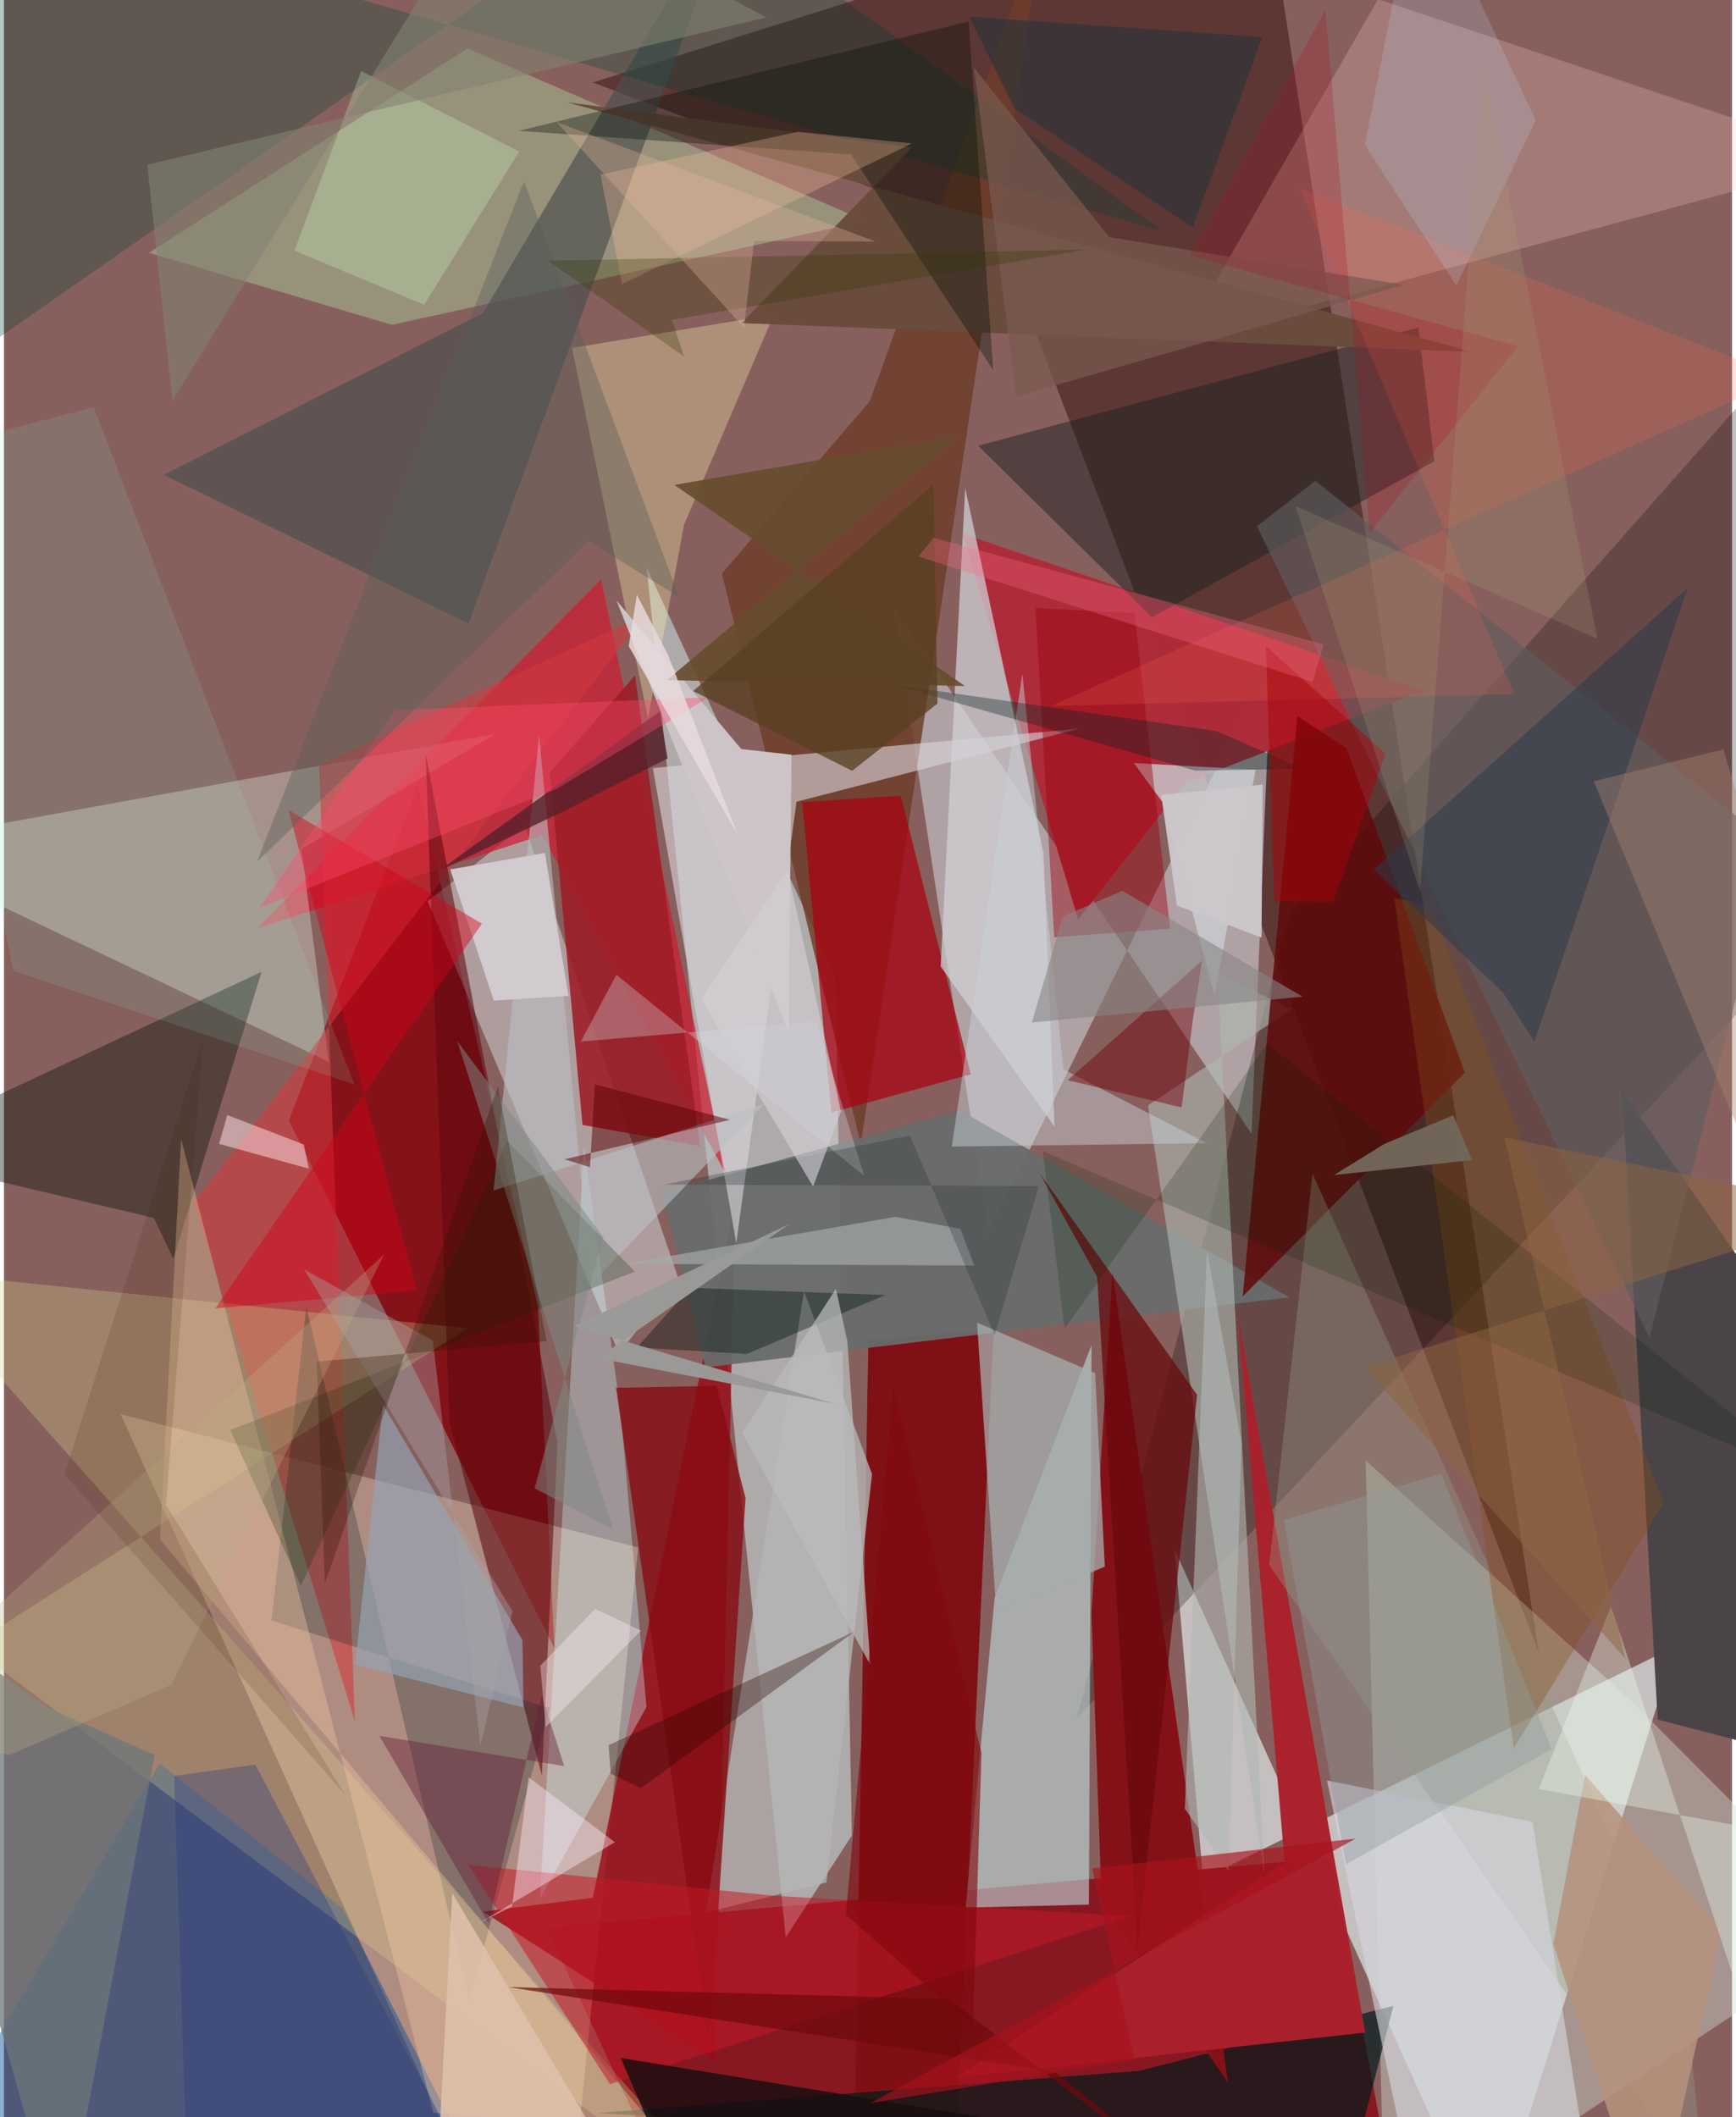 <svg xmlns="http://www.w3.org/2000/svg" width="228" height="278" viewBox="0 0 836 1024"><path fill="#87605d" d="M0 0h836v1024H0z"/><path fill="#e7f1f4" fill-opacity=".651" d="M718.227 1086l90.413-289.713-228.556 112.296-13.713-159.048z"/><path fill="#3a1511" fill-opacity=".537" d="M609.258-62l133.247 861.382L481.34 114.038 284.856 39.89z"/><path fill="#87141e" fill-opacity=".941" d="M642.026 898.504l25.345 137.085-361.485-10.618-43.499-92.72z"/><path fill="#d8f6fb" fill-opacity=".49" d="M310.964 274.504l67.25 662.515 31.993-49.33-7.996-415.44z"/><path fill="#bfbbbf" fill-opacity=".729" d="M429.997 292.897l46.242 303.91 136.87-279.54-9.558 231.065z"/><path fill="#850109" fill-opacity=".812" d="M137.815 541.966l128.498 255.281-7.992-165.543-57.997-251.618z"/><path fill="#ffe8cd" fill-opacity=".329" d="M56.449 683.975l250.353 64.494L272.53 1086l-34.09-.636z"/><path fill="#060607" fill-opacity=".255" d="M898 129.522v297.215L518.904 831.251l103.18-389.311z"/><path fill="#d1dfd4" fill-opacity=".416" d="M668.123 1086l-9.359-379.662 130.112 117.873L898 933.9z"/><path fill="#7f1015" fill-opacity=".98" d="M418.177 648.153l60.629-5.32-19.11 414.376-48.355-20.932z"/><path fill="#ecf8ff" fill-opacity=".404" d="M251.933 399.219l74.25 219.016-28.713 36.298-92.499-218.651z"/><path fill="#c3e1e4" fill-opacity=".58" d="M524.863 921.192l1.284-270.676L479.25 772.92l-14.009 149.73z"/><path fill="#9b0b17" fill-opacity=".804" d="M353.856 580.778L284.87 917.899l-53.117 6.637 112.49 72.21z"/><path fill="#6e3c29" fill-opacity=".831" d="M502.78-38.022l-88.274 591.493-67.157-276.074 71.501-83.312z"/><path fill="#0b509d" fill-opacity=".463" d="M75.348 852.972L-62 1085.002l308.869.998-82.94-162.799z"/><path fill="#ac2c3a" fill-opacity=".992" d="M519.701 444.705L463.675 258.13l223.084 75.74-115.321 44.848z"/><path fill="#a0a688" fill-opacity=".71" d="M224.215 23.473L70.177 122.272l117.49 34.816 229.148-50.228z"/><path fill="#d01930" fill-opacity=".698" d="M288.869 280.18l60.304 287.496-88.67-163.829-138.348 45.403z"/><path fill="#edfef1" fill-opacity=".314" d="M143.936 410.589l93.837-55.661L-62 409.35l219.168 104.223z"/><path fill="#686c6b" fill-opacity=".949" d="M318.362 576.887l20.935 84.489 282.539-33.91-159.51-90.465z"/><path fill="#001a1b" fill-opacity=".698" d="M653.366 1043.461l-366.111-21.475 261.867-20.378 123.038-31.437z"/><path fill="#841118" fill-opacity=".996" d="M592.16 1007.252L536.27 615.43l-10.162 165.043 4.92 139.131z"/><path fill="#dad5db" fill-opacity=".616" d="M313.911 371.495l40.363 229.674 29.145-213.395 136.884-35.383z"/><path fill="#4a4448" fill-opacity=".992" d="M782.866 527.849L898 692.51l-35.907 155.338-62.064-16.152z"/><path fill="#a80010" fill-opacity=".718" d="M467.724 519.59l-33.883-134.732-47.637 3.164 14.112 150.06z"/><path fill="#d1d1d6" fill-opacity=".725" d="M508.229 544.897l-5.34-132.232-37.873-176.712-11.877 231.475z"/><path fill="#ffcec8" fill-opacity=".239" d="M696.997-56.437L569.865 164.545 895.158 76.75 617.084-16.312z"/><path fill="#aeb7b1" fill-opacity=".624" d="M553.48 534.66l69.46-46.597-35.867-17.216 22.723 435.77z"/><path fill="#d1393d" fill-opacity=".588" d="M310.329 297.209L92.075 581.437l77.702 251.023-17.324-462.331z"/><path fill="#9d1d27" fill-opacity=".894" d="M305.275 326.68l31.528 227.59-56.911-10.179-15.761-170.382z"/><path fill="#494e4f" fill-opacity=".655" d="M77.355 229.671l147.378 71.925L358-62 231.644 151.447z"/><path fill="#d9d38c" fill-opacity=".294" d="M369.455 1086L-16.482 796.2l240.813-153.773-271.99-27.84z"/><path fill="#041009" fill-opacity=".384" d="M81.932 608.863l-9.446-19.804L-62 557.381l186.61-87.325z"/><path fill="#5f0a0c" fill-opacity=".863" d="M599.262 627.052l107.475-108.244-57.232-157.03-23.79-15.382z"/><path fill="#b5b5b5" fill-opacity=".773" d="M419.96 713.016l-32.924-88.593-47.454 300.57 58.292-14.502z"/><path fill="#aa212c" fill-opacity=".984" d="M619.57 900.995l-159.245 103.952 198.228-21.867-61.62-346.714z"/><path fill="#5f080f" fill-opacity=".569" d="M260.26 858.895l7.511-160.933-63.75-333.202 11.481 323.052z"/><path fill="#fdf1b2" fill-opacity=".333" d="M372.461 152.139l-43.47 101.708-17.41 93.686-36.76-179.227z"/><path fill="#0b2524" fill-opacity=".259" d="M129.427 783.803l134.642 42.365-38.993 141.392-78.797-335.708z"/><path fill="#cff6ff" fill-opacity=".353" d="M280.637 554.895l17.74 128.355 12.441 142.398-51.552 92.908z"/><path fill="#a5adae" fill-opacity=".761" d="M470.756 639.708l57.143 24.412 4.652 93.588-52.454 22.246z"/><path fill="#870c13" fill-opacity=".8" d="M296.132 671.244l48.64-.986 13.993 54.351-17.537 264.135z"/><path fill="#004036" fill-opacity=".286" d="M-40.91-62L-62 204.786 321.016-62l239.642 173.906z"/><path fill="#192121" fill-opacity=".475" d="M684.266 158.44L471.292 215.6l84.062 82.947 136.656-75.432z"/><path fill="#cacfd3" fill-opacity=".788" d="M546.623 369.058l58.895 3.24-19.796 109.348-24.886-93.166z"/><path fill="#690a0e" fill-opacity=".749" d="M577.204 674.595l-76.009-106.943 27.685 50.006 19.563 324.01z"/><path fill="#f3cba3" fill-opacity=".361" d="M85.693 550.862l122.026 471.033 108.566 8.228-240.82-285.55z"/><path fill="#b9bec1" fill-opacity=".604" d="M258.901 355.755l25.116 265.393 83.932-87.31-131.077 41.974z"/><path fill="#c41827" fill-opacity=".525" d="M293.2 1008.072l-68.568-106.136 148.766 15.06 172.37 9.72z"/><path fill="#5f5b5e" fill-opacity=".647" d="M606.174 254.53l28.208-22.012 222.27 176.835-60.586 237.525z"/><path fill="#694c3d" fill-opacity=".988" d="M709.958 170.212L356.83 156.277l82.3-84.953-166.644-21.836z"/><path fill="#94a3b5" fill-opacity=".675" d="M251.33 825.824l-81.432-20.656 13.433-125.792 67.507 113.854z"/><path fill="#000c05" fill-opacity=".337" d="M249.017 63.266l217.67-52.881 11.915 168.634-68.816-104.324z"/><path fill="#c9d1d7" fill-opacity=".478" d="M458.511 554.565l34.162-228.634 19.862 191.264 69.227 35.683z"/><path fill="#959a88" fill-opacity=".357" d="M814.167 970.29L633.037 567.7 612.08 756.984l210.76 303.726z"/><path fill="#a5abac" fill-opacity=".675" d="M469.424 612.09l-169.018-.817 130.925-22.74 31.33 5.806z"/><path fill="#854e14" fill-opacity=".349" d="M672.63 434.406l17.308 3.592 113.047 288.884-72.606 118.715z"/><path fill="#d1cace" fill-opacity=".988" d="M236.992 483.976l36.093-2.305-11.373-69.117-45.83 7.95z"/><path fill="#9d010e" fill-opacity=".435" d="M564.17 449.193L546.938 296.48l-47.923-2.354 9.04 159.164z"/><path fill="#d40117" fill-opacity=".447" d="M199.734 624.131l-62.12-232.36 93.605 54.982-128.976 186.079z"/><path fill="#d5d5de" fill-opacity=".631" d="M686.385 1083.023l82.788-15.69-29.67-186.183-99.473-20.016z"/><path fill="#2b394d" fill-opacity=".529" d="M740.366 503.79l74.309-219.504L662.62 420.603l62.67 59.568z"/><path fill="#032424" fill-opacity=".349" d="M576.257 372.72l-146.14-41.584 156.282 22.397 41.862 18.281z"/><path fill="#092c00" fill-opacity=".243" d="M243.513 551.808l-99.928 215.244-34.105-75.375 195.708-76.684z"/><path fill="#fec39f" fill-opacity=".294" d="M299.01 137.4l-10.436-52.96 95.655-20.696 55.01 5.63z"/><path fill="#ccc4c6" fill-opacity=".992" d="M381.01 365.01l-24.312-2.71-60.367-71.861 83.29 208.926z"/><path fill="#c7ffca" fill-opacity=".271" d="M249.287 73.27l-46.01 74.158-62.706-26.183 32.244-86.883z"/><path fill="#ff674e" fill-opacity=".188" d="M626.713 90.862l103.932 244.79-224.14 5.85 354.709-158.78z"/><path fill="#6d767a" fill-opacity=".753" d="M-62 766.937l83.277 58.966 51.603 22.88L28.107 1086z"/><path fill="#180e10" fill-opacity=".824" d="M337.397 1085.224l453.233-41.133-245.969-8.397-246.34-40.337z"/><path fill="#73040e" fill-opacity=".471" d="M569.722 535.644l-55.12-13.197 65.038-57.856-4.609 29.453z"/><path fill="#8ce5cb" fill-opacity=".137" d="M169.508 524.474L4.506 469.475-46.727 220.17l90.135-23.139z"/><path fill="#ab8575" fill-opacity=".4" d="M831.75 362.453l8.234 26.873 43.777 264.463-114.716-275.913z"/><path fill="#b0b8b5" fill-opacity=".596" d="M592.383 904.958l6.31-207.127-16.718-92.948-10.697 269.938z"/><path fill="#56212b" fill-opacity=".796" d="M317.24 344.142l3.827 22.696-51.258 25.968-59.893 28.71z"/><path fill="#d7e1e5" fill-opacity=".318" d="M416.221 568.804l-119.93-97.346-17.199 32.299 113.936-9.726z"/><path fill="#b5917d" fill-opacity=".859" d="M764.873 858.516l66.004 75.157L797.337 1086l-47.808-145.713z"/><path fill="#664c2e" fill-opacity=".906" d="M324.314 234.528l140.567 97.265-144.197-2.832 140.643-117.972z"/><path fill="#23333a" fill-opacity=".557" d="M608.795 17.933l-33.74 92.137-86.24-57.757-21.889-44.254z"/><path fill="#02120b" fill-opacity=".388" d="M426.35 626.363l-67.022 28.524-53.147-3.159 25.887-28.83z"/><path fill="#795a4e" fill-opacity=".729" d="M489.777 191.834L469.221 32.739l65.542 81.974 142.515 23.056z"/><path fill="#e9f9ed" fill-opacity=".373" d="M742.508 865.267L898 893.947l-38.944 129.927-81.644-247.015z"/><path fill="#052405" fill-opacity=".188" d="M513.137 642.606l97.946-137.837 265.956 211.949-374.486-160.002z"/><path fill="#fee2ea" fill-opacity=".51" d="M104.082 553.255l3.934-13.953 37.078 14.27 2.353 11.656z"/><path fill="#ffeffe" fill-opacity=".416" d="M245.785 922.095l-16.342 8.26 66.1-39.359-41.763-31.41z"/><path fill="#73675a" fill-opacity=".961" d="M710.227 561.084l-66.826 7.263 24.58-15.155 33.17-13.76z"/><path fill="#ff4b6f" fill-opacity=".376" d="M340.975 337.222l-73.264 44.14-143.947 57.59 65.288-95.42z"/><path fill="#babbbc" fill-opacity=".733" d="M408.012 648.761l-5.537-25.405-45.298 69.745 61.986 112.185z"/><path fill="#594022" fill-opacity=".776" d="M451.623 340.298l-1.96-105.84L333.39 334.24l76.94 38.578z"/><path fill="#575d58" fill-opacity=".388" d="M251.566 87.617L122.281 416.99l160.51-155.238 43.876 27.064z"/><path fill="#651f39" fill-opacity=".431" d="M271.047 854.195l-10.954-34.37-25.686 110.33-52.785-90.584z"/><path fill="#bae7ff" fill-opacity=".18" d="M658.311 70.033l44.327 68.137 38.397-80.049L684.457-62z"/><path fill="#dfc0ac" fill-opacity=".878" d="M216.873 915.606l77.068 129.679L-62 1066.623l272.033-22.555z"/><path fill="#818470" fill-opacity=".58" d="M368.717 8.471L69.332 79.67l12.173 114.164L238.559-62z"/><path fill="#aa0008" fill-opacity=".482" d="M614.565 436.03l28.477.091 25.291-71.713-57.854-51.92z"/><path fill="#283a81" fill-opacity=".337" d="M121.613 853.478l-39.289 5.471 5.563 172.921L243.994 1086z"/><path fill="#8f9c9e" fill-opacity=".4" d="M649.207 901.708l-30.093-166.567 76.253-22.278 53.423 133.089z"/><path fill="#a9a1a6" fill-opacity=".412" d="M230.5 844.203l-23.014-195.865-62.18-34.281L246 779.264z"/><path fill="#2a3035" fill-opacity=".294" d="M319.422 572.939l181.266.734-21.426 71.921-40.983-96.351z"/><path fill="#260500" fill-opacity=".341" d="M292.506 844.097l118.974-54.974-103.345 75.811-14.596-7.07z"/><path fill="#81070d" fill-opacity=".612" d="M468.818 980.37l-61.536-54.319 23.008-255.284 42.601 177.036z"/><path fill="#8d6543" fill-opacity=".518" d="M725.791 550.051L898 585.756l-240.043 75.529 126.424 140.93z"/><path fill="#7e8982" fill-opacity=".514" d="M289.916 598.294l-33.197 121.544 37.996 19.884-75.371-236.07z"/><path fill="#313302" fill-opacity=".278" d="M263.162 126.103l260.182-5.356-200.237 33.975 5.975 17.819z"/><path fill="#6e090c" fill-opacity=".702" d="M612.828 1086l-104.246-83.783-264.619-41.135 212.886 5.73z"/><path fill="#e2b699" fill-opacity=".333" d="M267.378 59.073l90.66 99.388 4.864-41.91 58.747.284z"/><path fill="#a9111d" fill-opacity=".647" d="M419.133 1017.193l127.718-20.929-20.343-92.541 127.431-14.472z"/><path fill="#888585" fill-opacity=".596" d="M497.253 494.538l130.937-12.483-87.13-51.183-28.765 12.31z"/><path fill="#a80e24" fill-opacity=".235" d="M732.466 167.425l-71.731 90.267L639.31 4.79l-65.526 118.76z"/><path fill="#fceef8" fill-opacity=".373" d="M308.152 788.701l-46.113 46.664-2.532-29.778 26.482-27.466z"/><path fill="#e9dbdf" fill-opacity=".816" d="M302.242 312.555l52.581 90.87-33.604-86.755-15.024-28.97z"/><path fill="#301201" fill-opacity=".298" d="M155.244 765.863l83.7-240.305 23.605 123.12-111.236 9.838z"/><path fill="#cbc7ca" fill-opacity=".973" d="M567.467 438.012l40.917 15.467.562-74.006-49.105 5.018z"/><path fill="#c0ad85" fill-opacity=".294" d="M183.879 606.798L81.005 814.785 2.45 848.978-62 830.255z"/><path fill="#9a9a98" fill-opacity=".988" d="M287.278 656.91l92.76-64.942-104.257 49.37 125.787 37.55z"/><path fill="#a99c7a" fill-opacity=".22" d="M685.016 431.154l-60.274-186.4 146.075 64.148-54.963-276.247z"/><path fill="#d1cfd3" fill-opacity=".639" d="M404.937 537.552l-13.493 36.352-54-90.635 41.542-62.753z"/><path fill="#5a0204" fill-opacity=".506" d="M285.888 524.447l65.346 17.15-80.083 19.121 12.358 3.809z"/><path fill="#411e01" fill-opacity=".141" d="M165.058 868.098L78.38 727.73l18.068-225.847-67.19 211.179z"/><path fill="#fd6b86" fill-opacity=".314" d="M638.487 311.695l-188.73-51.609-7.366 9.081 190.637 60.66z"/></svg>